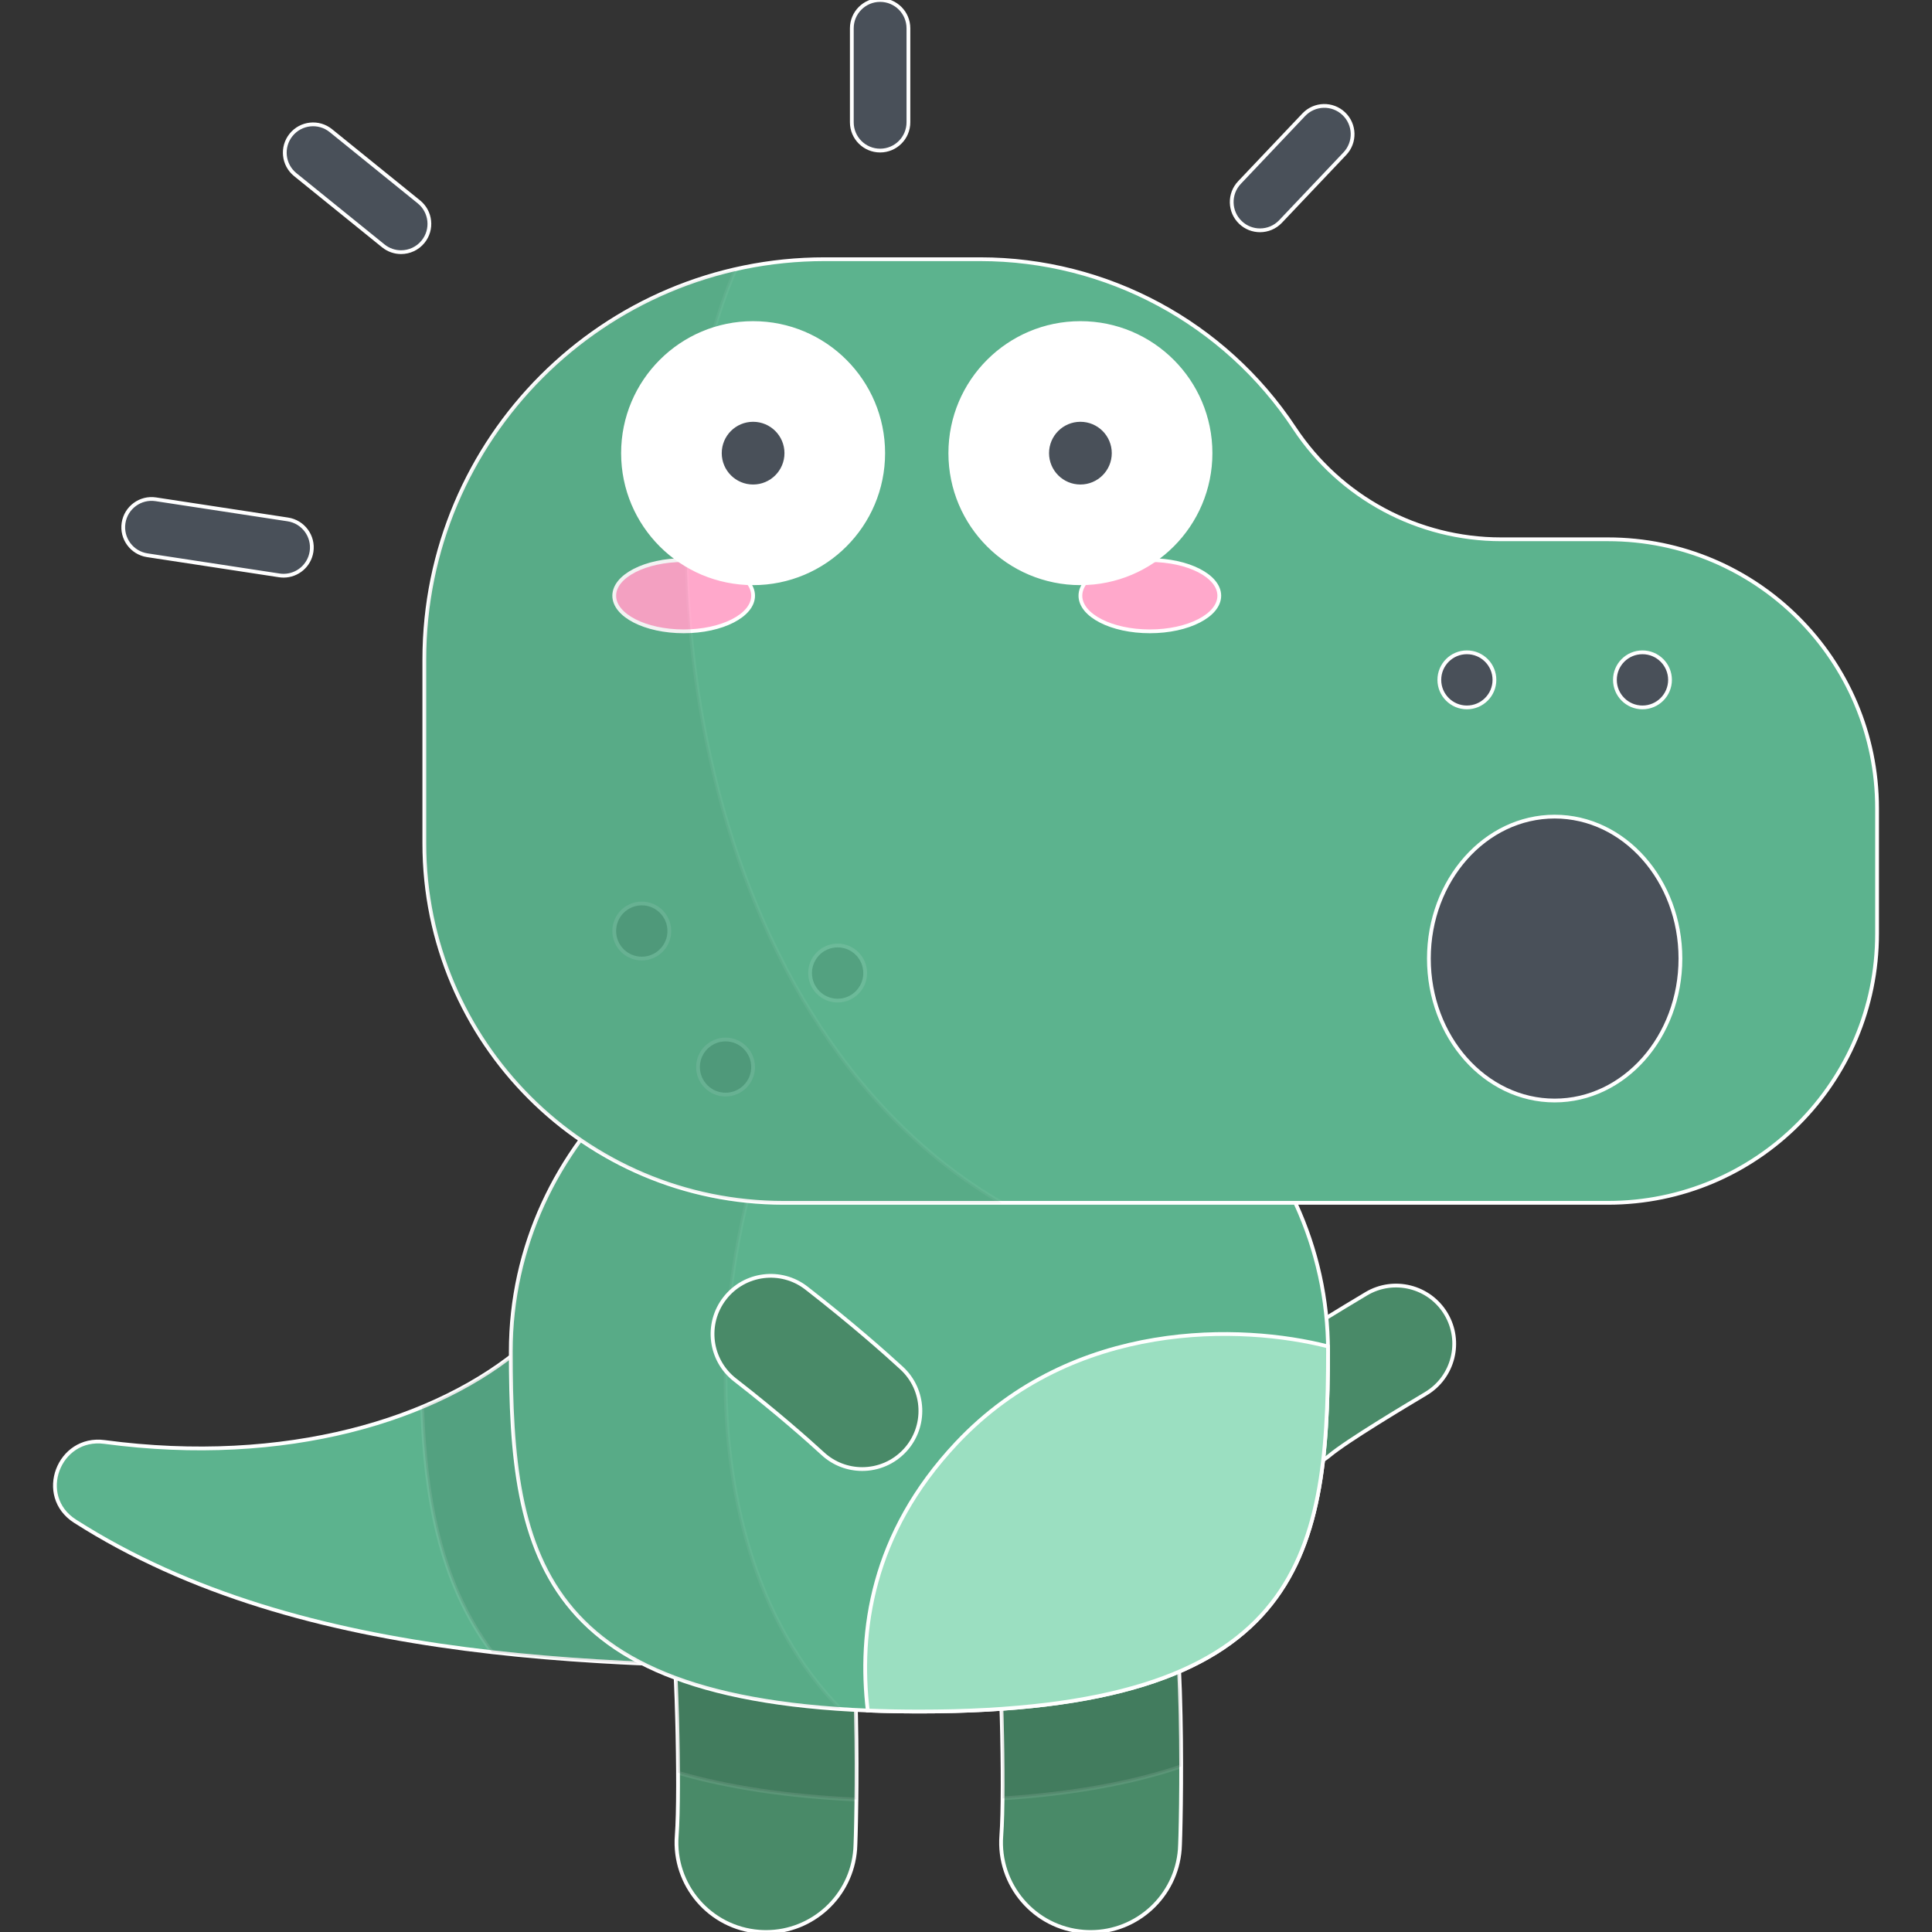 <?xml version="1.0" encoding="UTF-8" standalone="no"?>
<!-- Generator: Adobe Illustrator 19.0.0, SVG Export Plug-In . SVG Version: 6.00 Build 0)  -->

<svg
   xmlns:dc="http://purl.org/dc/elements/1.1/"
   xmlns:cc="http://creativecommons.org/ns#"
   xmlns:rdf="http://www.w3.org/1999/02/22-rdf-syntax-ns#"
   xmlns:svg="http://www.w3.org/2000/svg"
   xmlns="http://www.w3.org/2000/svg"
   xmlns:sodipodi="http://sodipodi.sourceforge.net/DTD/sodipodi-0.dtd"
   xmlns:inkscape="http://www.inkscape.org/namespaces/inkscape"
   version="1.1"
   id="Capa_1"
   x="0px"
   y="0px"
   viewBox="0 0 512 512"
   style="enable-background:new 0 0 512 512;"
   xml:space="preserve"
   sodipodi:docname="noniveles-msg.svg"
   inkscape:version="0.92.3 (2405546, 2018-03-11)"><rect x="0" y="0" width="512" height="512" fill="#333333" stroke="none"/><defs
   id="defs103" /><sodipodi:namedview
   pagecolor="#ffffff"
   bordercolor="#666666"
   borderopacity="1"
   objecttolerance="10"
   gridtolerance="10"
   guidetolerance="10"
   inkscape:pageopacity="0"
   inkscape:pageshadow="2"
   inkscape:window-width="1334"
   inkscape:window-height="834"
   id="namedview101"
   showgrid="false"
   inkscape:zoom="0.4609375"
   inkscape:cx="-1.4032865"
   inkscape:cy="97.084665"
   inkscape:window-x="0"
   inkscape:window-y="0"
   inkscape:window-maximized="0"
   inkscape:current-layer="Capa_1" />
<g
   id="g10"
   style="stroke:#ffffff;stroke-opacity:1">
	<path
   style="fill:#495059;stroke:#ffffff;stroke-opacity:1"
   d="M75.154,152.569c-0.377,0-0.758-0.028-1.141-0.087l-34.985-5.337   c-4.095-0.624-6.908-4.45-6.283-8.545c0.625-4.096,4.466-6.905,8.545-6.283l34.985,5.337c4.095,0.624,6.908,4.45,6.283,8.545   C81.992,149.911,78.796,152.569,75.154,152.569z"
   id="path2" />
	<path
   style="fill:#495059;stroke:#ffffff;stroke-opacity:1"
   d="M106.287,66.826c-1.657,0-3.324-0.546-4.713-1.67L78.253,46.285   c-3.22-2.605-3.718-7.328-1.112-10.548c2.604-3.219,7.327-3.72,10.548-1.112l23.321,18.871c3.22,2.605,3.718,7.328,1.112,10.548   C110.641,65.875,108.474,66.826,106.287,66.826z"
   id="path4" />
	<path
   style="fill:#495059;stroke:#ffffff;stroke-opacity:1"
   d="M333.916,61.036c-1.853,0-3.709-0.682-5.159-2.058c-3.006-2.85-3.133-7.597-0.282-10.603   l17.036-17.968c2.851-3.008,7.599-3.132,10.603-0.282c3.006,2.85,3.133,7.597,0.282,10.603L339.36,58.696   C337.885,60.252,335.902,61.036,333.916,61.036z"
   id="path6" />
	<path
   style="fill:#495059;stroke:#ffffff;stroke-opacity:1"
   d="M233.24,39.904c-4.143,0-7.5-3.357-7.5-7.5V7.5c0-4.143,3.357-7.5,7.5-7.5s7.5,3.357,7.5,7.5v24.904   C240.74,36.547,237.383,39.904,233.24,39.904z"
   id="path8" />
</g>
<path
   style="fill:#498A68;stroke:#ffffff;stroke-opacity:1"
   d="M342.444,389.316c-4.419,0-8.804-1.889-11.853-5.55c-5.45-6.542-4.564-16.264,1.978-21.713  c4.707-3.92,13.249-9.478,29.487-19.182c7.31-4.366,16.777-1.983,21.143,5.325c4.367,7.309,1.984,16.775-5.325,21.143  c-5.688,3.399-20.794,12.427-25.571,16.405C349.421,388.145,345.921,389.316,342.444,389.316z"
   id="path12" />
<path
   style="fill:#5CB38E;stroke:#ffffff;stroke-opacity:1"
   d="M235.226,441.82c-71.946,0-154.742,0-215.356-38.698c-10.372-6.622-4.373-22.616,7.824-20.987  c48,6.408,88.319-5.81,111.311-25.603L235.226,441.82z"
   id="path14" />
<path
   style="opacity:0.1;enable-background:new;stroke:#ffffff;stroke-opacity:1"
   d="M111.866,372.86c0.802,22.976,4.329,45.911,18.492,64.981  c35.073,3.979,71.161,3.98,104.868,3.98l-96.221-85.288C131.636,362.876,122.478,368.436,111.866,372.86z"
   id="path16" />
<g
   id="g22"
   style="stroke:#ffffff;stroke-opacity:1">
	<path
   style="fill:#498A68;stroke:#ffffff;stroke-opacity:1"
   d="M203.017,512c-0.61,0-1.225-0.023-1.844-0.071c-13.06-1.004-22.835-12.406-21.831-25.468   c0.911-11.853-0.066-51.387-1.766-60.14c-3.903-11.752,1.934-24.679,13.569-29.419c12.132-4.94,25.972,0.886,30.915,13.017   c6.393,15.695,4.872,76.382,4.58,80.178C225.684,502.54,215.291,512,203.017,512z M178.117,427.792   c0.003,0.008,0.007,0.017,0.01,0.027C178.124,427.809,178.121,427.8,178.117,427.792z"
   id="path18" />
	<path
   style="fill:#498A68;stroke:#ffffff;stroke-opacity:1"
   d="M289.037,512c-0.611,0-1.226-0.023-1.846-0.071c-13.06-1.005-22.834-12.408-21.829-25.47   c0.913-11.85-0.065-51.376-1.766-60.135c-3.904-11.752,1.932-24.678,13.566-29.42c12.126-4.943,25.971,0.883,30.917,13.014   c6.397,15.7,4.873,76.385,4.582,80.183C311.703,502.542,301.31,512,289.037,512z M264.139,427.795   c0.002,0.008,0.006,0.017,0.009,0.025C264.146,427.812,264.142,427.803,264.139,427.795z"
   id="path20" />
</g>
<path
   style="opacity:0.1;enable-background:new;stroke:#ffffff;stroke-opacity:1"
   d="M313.027,468.12c-0.019-20.161-0.888-48.238-4.948-58.202  c-4.945-12.132-18.791-17.957-30.917-13.014c-11.635,4.743-17.47,17.669-13.566,29.42c1.364,7.024,2.262,33.821,2.094,50.278  C284.001,475.4,299.692,472.601,313.027,468.12z"
   id="path24" />
<path
   style="opacity:0.1;enable-background:new;stroke:#ffffff;stroke-opacity:1"
   d="M191.145,396.903c-11.635,4.74-17.472,17.668-13.569,29.419  c1.188,6.118,2.022,27.263,2.106,43.493c13.457,3.891,29.144,6.225,47.28,7.089c0.219-19.711-0.21-55.465-4.902-66.984  C217.118,397.789,203.277,391.963,191.145,396.903z"
   id="path26" />
<path
   style="fill:#5CB38E;stroke:#ffffff;stroke-opacity:1"
   d="M351.943,358.135c0,55.373-7.521,95.44-108.29,95.44s-108.29-40.067-108.29-95.44  s48.483-100.262,108.29-100.262C303.46,257.873,351.943,302.762,351.943,358.135z"
   id="path28" />
<path
   style="fill:#9BDFC1;stroke:#ffffff;stroke-opacity:1"
   d="M351.943,358.135c0-0.441-0.012-0.88-0.018-1.32c-22.555-5.788-67.294-7.472-98.426,25.614  c-22.687,24.11-25.97,50.128-23.536,70.878c4.361,0.177,8.921,0.267,13.691,0.267C344.421,453.575,351.943,413.508,351.943,358.135z  "
   id="path30" />
<path
   style="opacity:0.05;enable-background:new;stroke:#ffffff;stroke-opacity:1"
   d="M223.095,259.685c-49.974,8.893-87.732,49.586-87.732,98.45  c0,51.273,6.461,89.417,87.415,94.786C177.831,407.298,186.524,313.099,223.095,259.685z"
   id="path32" />
<path
   style="fill:#5CB38E;stroke:#ffffff;stroke-opacity:1"
   d="M343.052,113.477L343.052,113.477c-18.492-27.964-49.78-44.784-83.305-44.784h-41.21  c-58.589,0-106.085,47.496-106.085,106.085v48.774c0,52.583,42.627,95.21,95.21,95.21h218.455c39.391,0,71.324-31.933,71.324-71.324  v-33.195c0-39.391-31.933-71.324-71.324-71.324h-28.3C375.778,142.918,355.209,131.86,343.052,113.477z"
   id="path34" />
<ellipse
   style="fill:#495059;stroke:#ffffff;stroke-opacity:1"
   cx="412"
   cy="254.03"
   rx="33.33"
   ry="37.619"
   id="ellipse36" />
<g
   style="opacity:0.1;stroke:#ffffff;stroke-opacity:1"
   id="g44">
	<circle
   cx="170.08"
   cy="246.73"
   r="7.301"
   id="circle38"
   style="stroke:#ffffff;stroke-opacity:1" />
	<circle
   cx="221.98"
   cy="257.87"
   r="7.301"
   id="circle40"
   style="stroke:#ffffff;stroke-opacity:1" />
	<circle
   cx="192.28"
   cy="282.78"
   r="7.301"
   id="circle42"
   style="stroke:#ffffff;stroke-opacity:1" />
</g>
<g
   id="g50"
   style="stroke:#ffffff;stroke-opacity:1">
	<ellipse
   style="fill:#FFA8CB;stroke:#ffffff;stroke-opacity:1"
   cx="181.18"
   cy="157.87"
   rx="18.402"
   ry="9.441"
   id="ellipse46" />
	<ellipse
   style="fill:#FFA8CB;stroke:#ffffff;stroke-opacity:1"
   cx="304.72"
   cy="157.87"
   rx="18.402"
   ry="9.441"
   id="ellipse48" />
</g>
<g
   id="g56"
   style="stroke:#ffffff;stroke-opacity:1">
	<circle
   style="fill:#495059;stroke:#ffffff;stroke-opacity:1"
   cx="388.74"
   cy="180.17"
   r="7.301"
   id="circle52" />
	<circle
   style="fill:#495059;stroke:#ffffff;stroke-opacity:1"
   cx="435.27"
   cy="180.17"
   r="7.301"
   id="circle54" />
</g>
<path
   style="opacity:0.05;enable-background:new;stroke:#ffffff;stroke-opacity:1"
   d="M194.969,71.324c-47.245,10.718-82.517,52.965-82.517,103.453v48.774  c0,52.583,42.627,95.21,95.21,95.21h57.774C181.296,269.806,167.035,135.236,194.969,71.324z"
   id="path58" />
<circle
   style="fill:#FFFFFF;stroke:#ffffff;stroke-opacity:1"
   cx="199.58"
   cy="120.09"
   r="34.478"
   id="circle60" />
<circle
   style="fill:#495059;stroke:#ffffff;stroke-opacity:1"
   cx="199.58"
   cy="120.09"
   r="8.811"
   id="circle62" />
<circle
   style="fill:#FFFFFF;stroke:#ffffff;stroke-opacity:1"
   cx="286.32"
   cy="120.09"
   r="34.478"
   id="circle64" />
<circle
   style="fill:#495059;stroke:#ffffff;stroke-opacity:1"
   cx="286.32"
   cy="120.09"
   r="8.811"
   id="circle66" />
<path
   style="fill:#498A68;stroke:#ffffff;stroke-opacity:1"
   d="M228.493,389.316c-3.729,0-7.469-1.345-10.43-4.067c-3.834-3.524-11.957-10.751-23.28-19.553  c-6.722-5.227-7.934-14.912-2.709-21.635c5.227-6.723,14.911-7.934,21.635-2.709c12.196,9.483,21.036,17.351,25.221,21.197  c6.269,5.762,6.679,15.514,0.916,21.784C236.807,387.639,232.655,389.316,228.493,389.316z"
   id="path68" />
<g
   id="g70">
</g>
<g
   id="g72">
</g>
<g
   id="g74">
</g>
<g
   id="g76">
</g>
<g
   id="g78">
</g>
<g
   id="g80">
</g>
<g
   id="g82">
</g>
<g
   id="g84">
</g>
<g
   id="g86">
</g>
<g
   id="g88">
</g>
<g
   id="g90">
</g>
<g
   id="g92">
</g>
<g
   id="g94">
</g>
<g
   id="g96">
</g>
<g
   id="g98">
</g>
</svg>